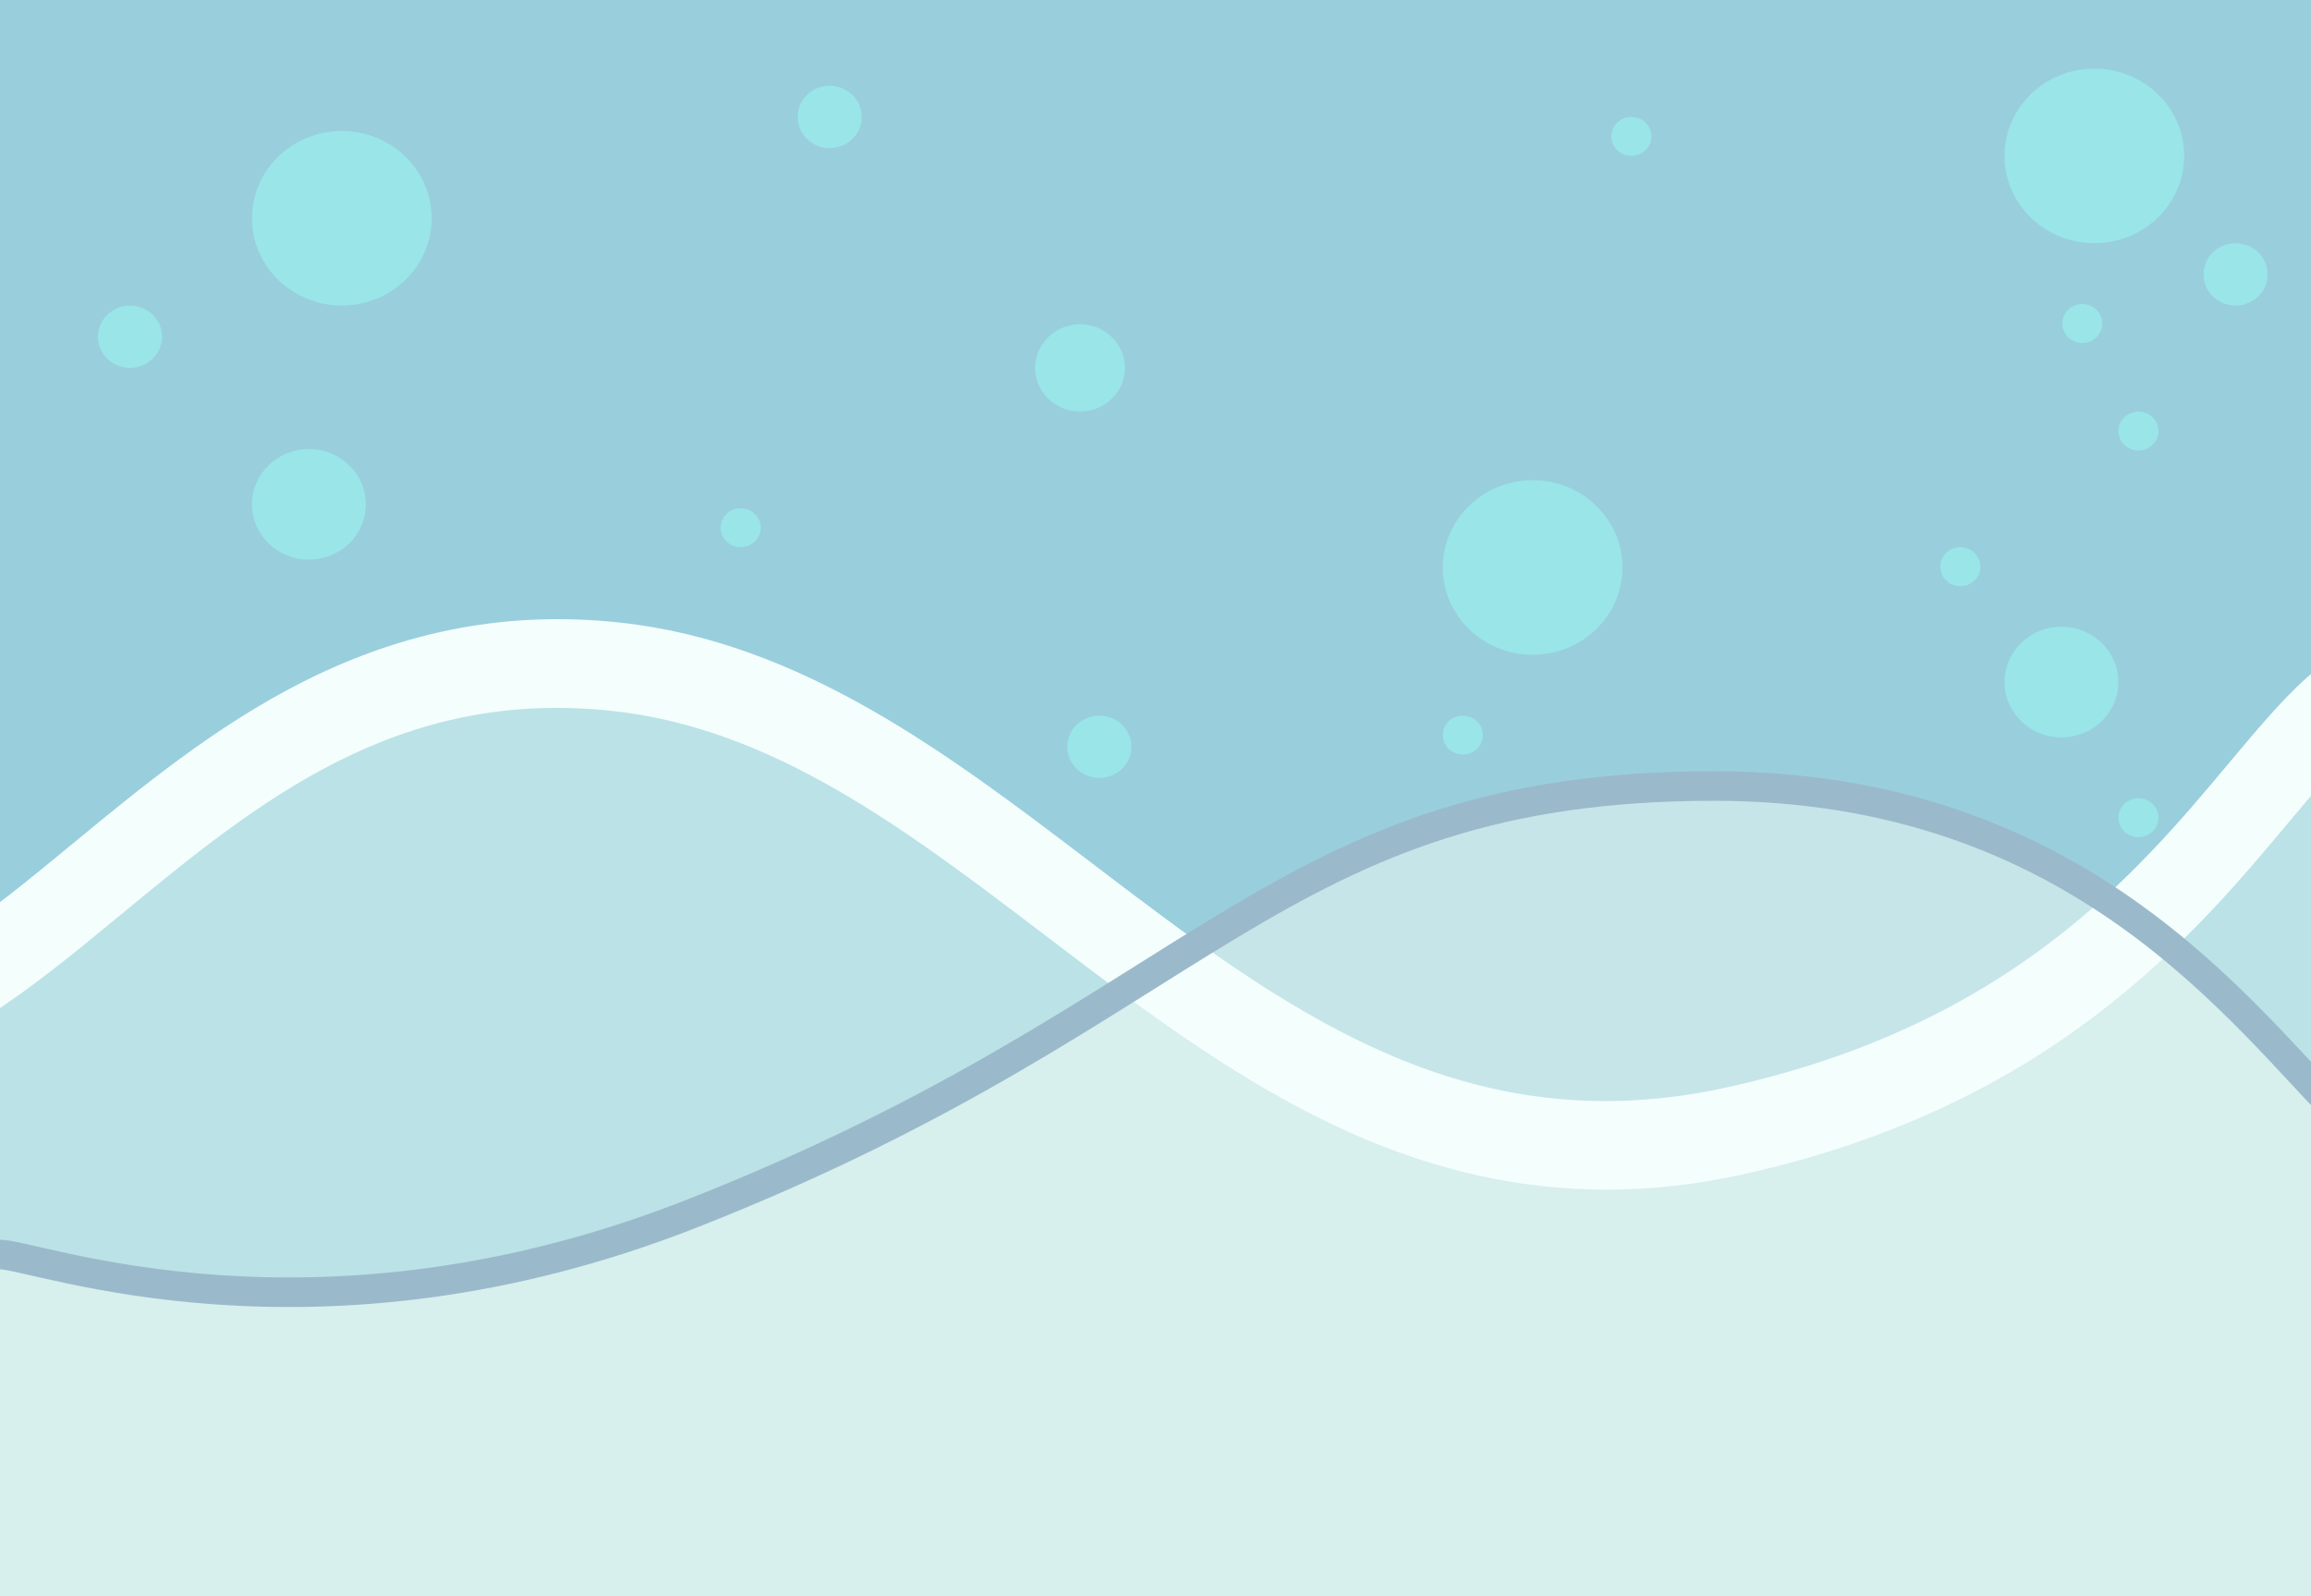 <?xml version="1.0" encoding="UTF-8"?>
<svg id="Layer_2" data-name="Layer 2" xmlns="http://www.w3.org/2000/svg" xmlns:xlink="http://www.w3.org/1999/xlink" viewBox="0 0 1563 1080">
  <defs>
    <style>
      .cls-1 {
        fill: #0184a9;
      }

      .cls-1, .cls-2, .cls-3, .cls-4, .cls-5, .cls-6 {
        stroke-width: 0px;
      }

      .cls-2 {
        fill: rgba(224, 247, 230, .5);
      }

      .cls-3 {
        fill: #01bfc4;
      }

      .cls-4 {
        fill: rgba(169, 232, 219, .5);
      }

      .cls-5, .cls-7 {
        fill: none;
      }

      .cls-8 {
        filter: url(#drop-shadow-1);
      }

      .cls-7 {
        stroke: #02537d;
        stroke-linecap: round;
        stroke-width: 20px;
      }

      .cls-6 {
        fill: #e3fcf9;
      }

      .cls-9 {
        opacity: .4;
      }

      .cls-10 {
        filter: url(#drop-shadow-2);
      }

      .cls-11 {
        clip-path: url(#clippath);
      }
    </style>
    <clipPath id="clippath">
      <rect class="cls-5" width="1563" height="1080"/>
    </clipPath>
    <filter id="drop-shadow-1" filterUnits="userSpaceOnUse">
      <feOffset dx="0" dy="6"/>
      <feGaussianBlur result="blur" stdDeviation="4"/>
      <feFlood flood-color="#000" flood-opacity=".25"/>
      <feComposite in2="blur" operator="in"/>
      <feComposite in="SourceGraphic"/>
    </filter>
    <filter id="drop-shadow-2" filterUnits="userSpaceOnUse">
      <feOffset dx="0" dy="6"/>
      <feGaussianBlur result="blur-2" stdDeviation="4"/>
      <feFlood flood-color="#000" flood-opacity=".25"/>
      <feComposite in2="blur-2" operator="in"/>
      <feComposite in="SourceGraphic"/>
    </filter>
  </defs>
  <g id="Layer_1-2" data-name="Layer 1">
    <g class="cls-9">
      <g class="cls-11">
        <g>
          <rect class="cls-1" width="1563" height="1080"/>
          <path class="cls-4" d="m416.8,445.08C207.89,422.43,116.14,562.68,0,636.5v446.66h1563V486.74c-70.55,56.43-123.74,213.05-388.58,272.11-331.05,73.83-485.18-284.24-757.62-313.77Z"/>
          <path class="cls-2" d="m1157.22,526.29c247.04,0,324.16,140.62,405.78,200.92v353.85H0v-237.83c24.38,0,211.83,79.63,466.46-27.42,346.17-145.54,393.67-289.51,690.75-289.51Z"/>
          <g class="cls-8">
            <path class="cls-6" d="m1086.65,798.83c-57.63,0-114.15-12.43-170.98-37.45-75.79-33.36-143.21-84.68-208.41-134.32-94.79-72.16-184.32-140.31-293.11-152.1-146.01-15.83-240.58,62.13-332.03,137.51-31.29,25.79-60.84,50.15-91.4,69.58-13,8.26-29.58,3.3-37.05-11.08-7.46-14.38-2.98-32.73,10.01-40.99,27.76-17.65,56.06-40.97,86.01-65.66,45.18-37.24,96.39-79.46,155.84-109.37,69.24-34.84,139.21-47.84,213.9-39.75,122.73,13.3,222.29,89.1,318.58,162.39,129.55,98.62,251.92,191.77,431.03,151.82,190.66-42.52,276.27-144.84,338.78-219.56,21.59-25.8,40.23-48.08,59.88-63.8,12.14-9.71,29.11-6.69,37.89,6.75,8.78,13.44,6.05,32.21-6.1,41.92-15.29,12.23-32.23,32.48-51.85,55.93-63.73,76.17-160.04,191.28-367.89,237.63-31.49,7.02-62.47,10.54-93.13,10.55Z"/>
          </g>
          <g class="cls-10">
            <path class="cls-7" d="m1585.79,750.94c-69.47-69.61-179.09-225.18-426.57-225.18-297.6,0-341.75,151.95-691.95,289.51-255.07,100.2-442.85,27.42-467.27,27.42"/>
          </g>
          <ellipse class="cls-3" cx="231.19" cy="147.66" rx="60.78" ry="59.06"/>
          <ellipse class="cls-3" cx="1416.47" cy="105.47" rx="60.78" ry="59.06"/>
          <ellipse class="cls-3" cx="1036.57" cy="383.91" rx="60.78" ry="59.06"/>
          <ellipse class="cls-3" cx="730.49" cy="248.91" rx="30.39" ry="29.53"/>
          <ellipse class="cls-3" cx="87.92" cy="227.81" rx="21.71" ry="21.09"/>
          <ellipse class="cls-3" cx="561.16" cy="79.1" rx="21.71" ry="21.09"/>
          <ellipse class="cls-3" cx="743.51" cy="505.2" rx="21.71" ry="21.09"/>
          <ellipse class="cls-3" cx="1511.99" cy="185.63" rx="21.71" ry="21.09"/>
          <ellipse class="cls-3" cx="1446.32" cy="291.62" rx="13.57" ry="13.18"/>
          <ellipse class="cls-3" cx="1408.33" cy="218.85" rx="13.57" ry="13.18"/>
          <ellipse class="cls-3" cx="1325.84" cy="383.38" rx="13.57" ry="13.18"/>
          <ellipse class="cls-3" cx="1446.32" cy="553.18" rx="13.57" ry="13.18"/>
          <ellipse class="cls-3" cx="989.36" cy="497.29" rx="13.57" ry="13.18"/>
          <ellipse class="cls-3" cx="1103.33" cy="92.29" rx="13.57" ry="13.18"/>
          <ellipse class="cls-3" cx="500.92" cy="357.01" rx="13.57" ry="13.18"/>
          <ellipse class="cls-3" cx="208.94" cy="341.19" rx="38.53" ry="37.44"/>
          <ellipse class="cls-3" cx="1394.22" cy="461.43" rx="38.53" ry="37.44"/>
        </g>
      </g>
    </g>
  </g>
</svg>